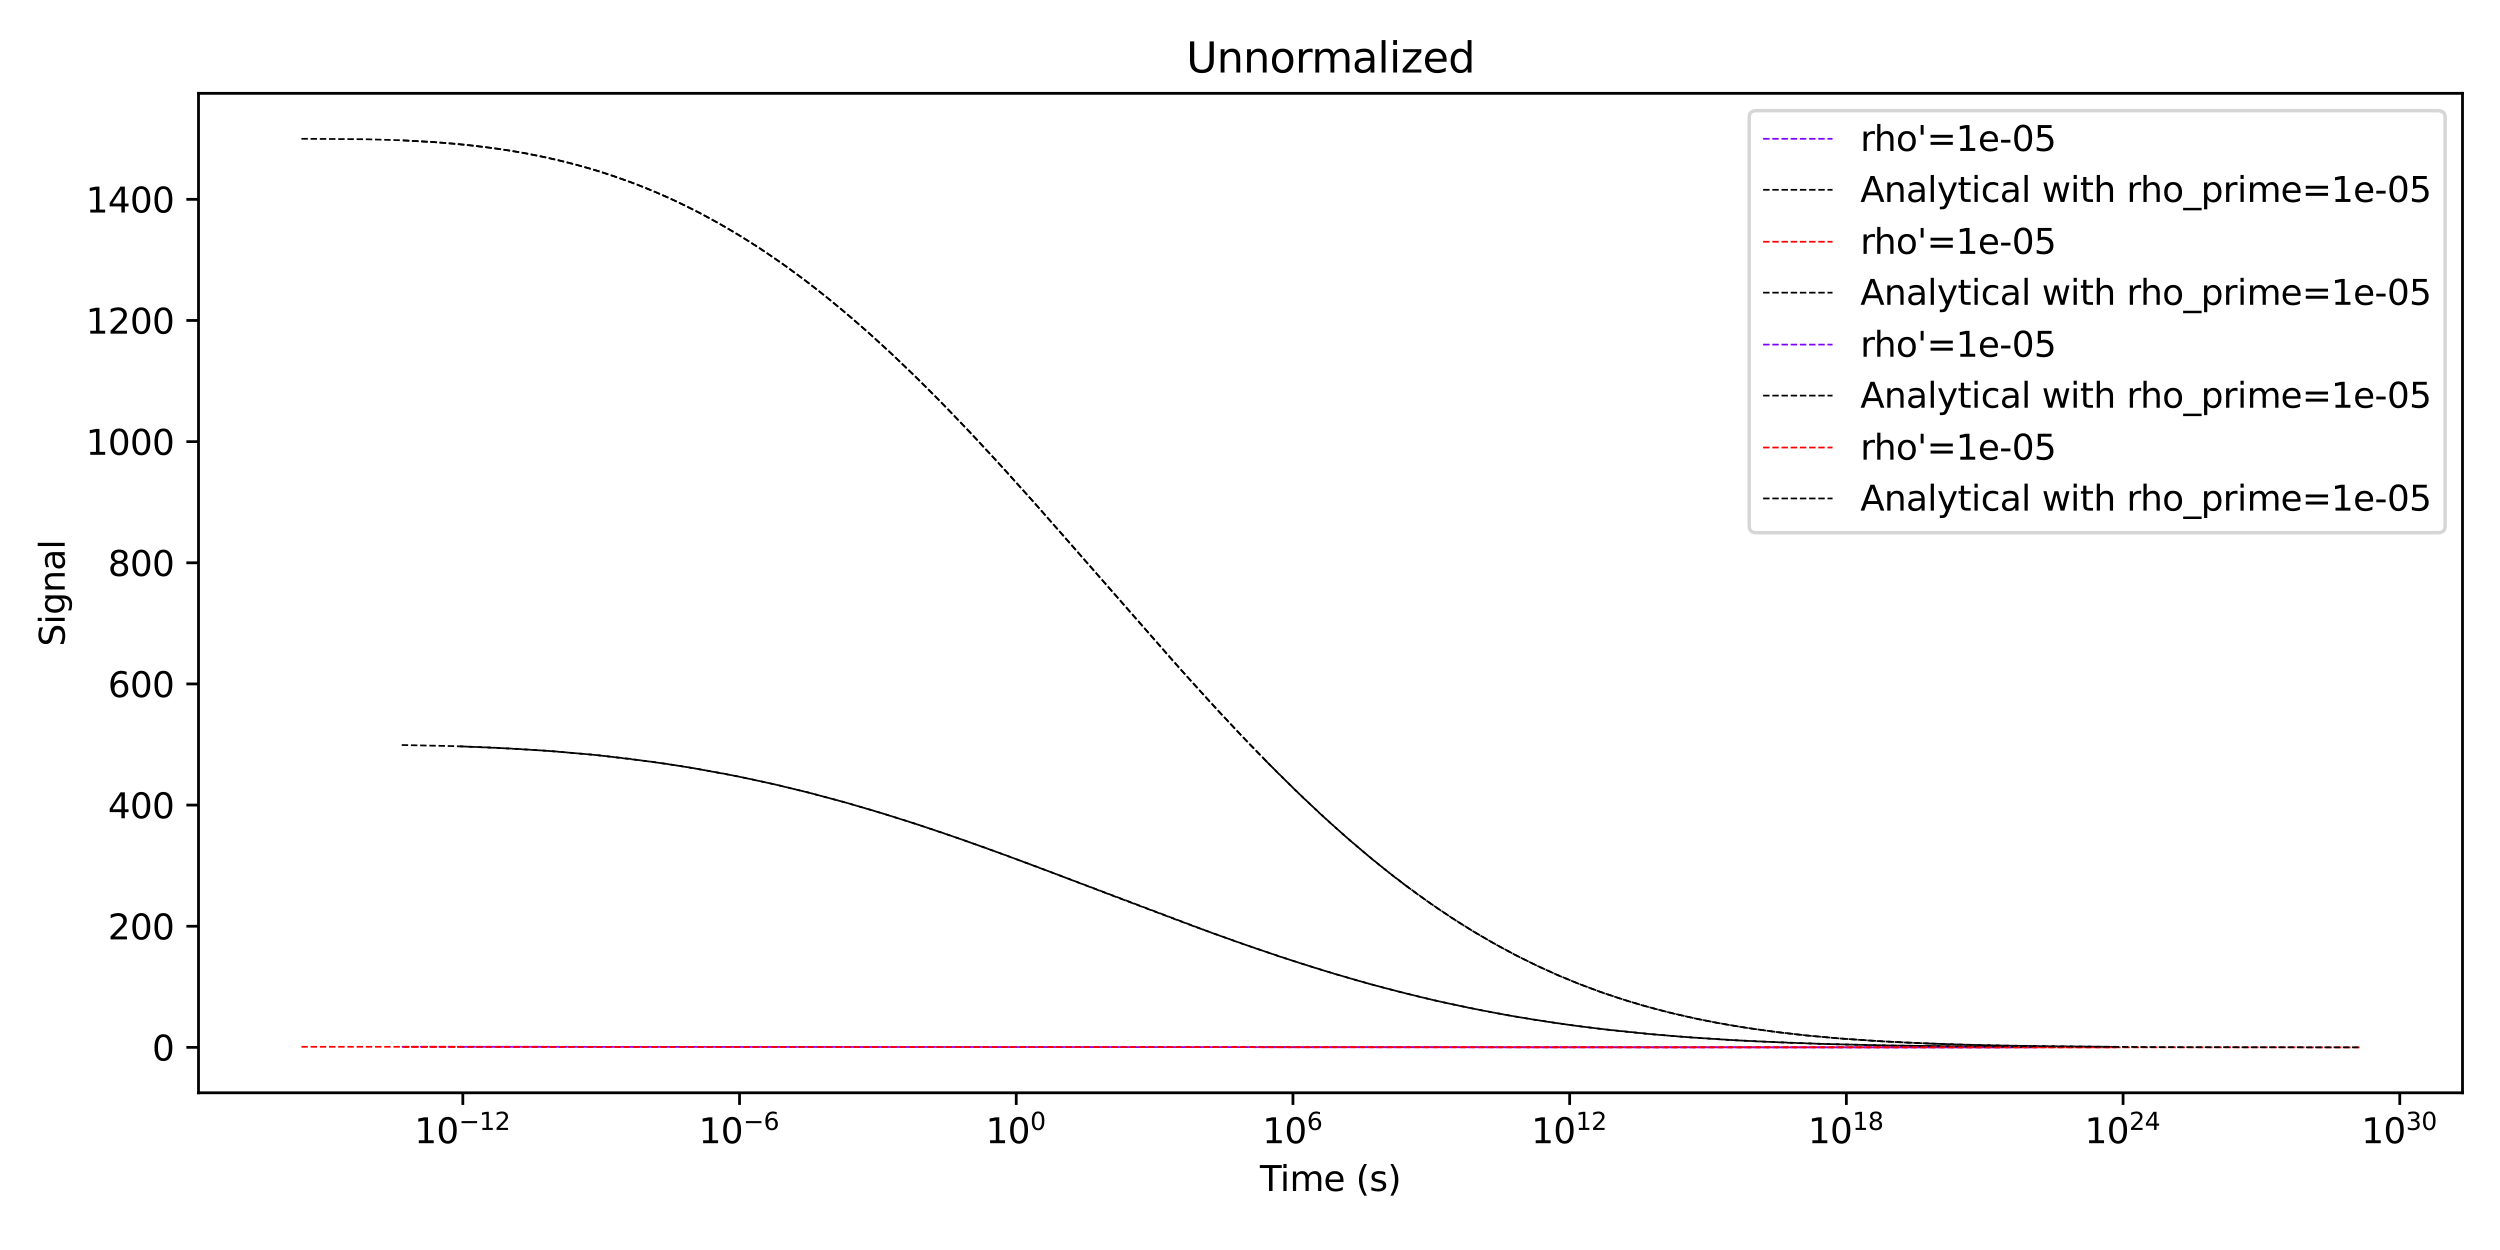 <?xml version="1.0" encoding="utf-8" standalone="no"?>
<!DOCTYPE svg PUBLIC "-//W3C//DTD SVG 1.1//EN"
  "http://www.w3.org/Graphics/SVG/1.1/DTD/svg11.dtd">
<svg xmlns:xlink="http://www.w3.org/1999/xlink" width="720pt" height="360pt" viewBox="0 0 720 360" xmlns="http://www.w3.org/2000/svg" version="1.1">
 <defs>
  <style type="text/css">*{stroke-linejoin: round; stroke-linecap: butt}</style>
 </defs>
 <g id="figure_1">
  <g id="patch_1">
   <path d="M 0 360 
L 720 360 
L 720 0 
L 0 0 
z
" style="fill: #ffffff"/>
  </g>
  <g id="axes_1">
   <g id="patch_2">
    <path d="M 57.17 314.728 
L 709.2 314.728 
L 709.2 26.88 
L 57.17 26.88 
z
" style="fill: #ffffff"/>
   </g>
   <g id="matplotlib.axis_1">
    <g id="xtick_1">
     <g id="line2d_1">
      <defs>
       <path id="mdc1d1f7189" d="M 0 0 
L 0 3.5 
" style="stroke: #000000; stroke-width: 0.8"/>
      </defs>
      <g>
       <use xlink:href="#mdc1d1f7189" x="133.292" y="314.728" style="stroke: #000000; stroke-width: 0.8"/>
      </g>
     </g>
     <g id="text_1">
      <!-- $\mathdefault{10^{-12}}$ -->
      <g transform="translate(119.342 329.326) scale(0.1 -0.1)">
       <defs>
        <path id="DejaVuSans-31" d="M 794 531 
L 1825 531 
L 1825 4091 
L 703 3866 
L 703 4441 
L 1819 4666 
L 2450 4666 
L 2450 531 
L 3481 531 
L 3481 0 
L 794 0 
L 794 531 
z
" transform="scale(0.016)"/>
        <path id="DejaVuSans-30" d="M 2034 4250 
Q 1547 4250 1301 3770 
Q 1056 3291 1056 2328 
Q 1056 1369 1301 889 
Q 1547 409 2034 409 
Q 2525 409 2770 889 
Q 3016 1369 3016 2328 
Q 3016 3291 2770 3770 
Q 2525 4250 2034 4250 
z
M 2034 4750 
Q 2819 4750 3233 4129 
Q 3647 3509 3647 2328 
Q 3647 1150 3233 529 
Q 2819 -91 2034 -91 
Q 1250 -91 836 529 
Q 422 1150 422 2328 
Q 422 3509 836 4129 
Q 1250 4750 2034 4750 
z
" transform="scale(0.016)"/>
        <path id="DejaVuSans-2212" d="M 678 2272 
L 4684 2272 
L 4684 1741 
L 678 1741 
L 678 2272 
z
" transform="scale(0.016)"/>
        <path id="DejaVuSans-32" d="M 1228 531 
L 3431 531 
L 3431 0 
L 469 0 
L 469 531 
Q 828 903 1448 1529 
Q 2069 2156 2228 2338 
Q 2531 2678 2651 2914 
Q 2772 3150 2772 3378 
Q 2772 3750 2511 3984 
Q 2250 4219 1831 4219 
Q 1534 4219 1204 4116 
Q 875 4013 500 3803 
L 500 4441 
Q 881 4594 1212 4672 
Q 1544 4750 1819 4750 
Q 2544 4750 2975 4387 
Q 3406 4025 3406 3419 
Q 3406 3131 3298 2873 
Q 3191 2616 2906 2266 
Q 2828 2175 2409 1742 
Q 1991 1309 1228 531 
z
" transform="scale(0.016)"/>
       </defs>
       <use xlink:href="#DejaVuSans-31" transform="translate(0 0.766)"/>
       <use xlink:href="#DejaVuSans-30" transform="translate(63.623 0.766)"/>
       <use xlink:href="#DejaVuSans-2212" transform="translate(128.203 39.047) scale(0.7)"/>
       <use xlink:href="#DejaVuSans-31" transform="translate(186.855 39.047) scale(0.7)"/>
       <use xlink:href="#DejaVuSans-32" transform="translate(231.392 39.047) scale(0.7)"/>
      </g>
     </g>
    </g>
    <g id="xtick_2">
     <g id="line2d_2">
      <g>
       <use xlink:href="#mdc1d1f7189" x="212.984" y="314.728" style="stroke: #000000; stroke-width: 0.8"/>
      </g>
     </g>
     <g id="text_2">
      <!-- $\mathdefault{10^{-6}}$ -->
      <g transform="translate(201.234 329.326) scale(0.1 -0.1)">
       <defs>
        <path id="DejaVuSans-36" d="M 2113 2584 
Q 1688 2584 1439 2293 
Q 1191 2003 1191 1497 
Q 1191 994 1439 701 
Q 1688 409 2113 409 
Q 2538 409 2786 701 
Q 3034 994 3034 1497 
Q 3034 2003 2786 2293 
Q 2538 2584 2113 2584 
z
M 3366 4563 
L 3366 3988 
Q 3128 4100 2886 4159 
Q 2644 4219 2406 4219 
Q 1781 4219 1451 3797 
Q 1122 3375 1075 2522 
Q 1259 2794 1537 2939 
Q 1816 3084 2150 3084 
Q 2853 3084 3261 2657 
Q 3669 2231 3669 1497 
Q 3669 778 3244 343 
Q 2819 -91 2113 -91 
Q 1303 -91 875 529 
Q 447 1150 447 2328 
Q 447 3434 972 4092 
Q 1497 4750 2381 4750 
Q 2619 4750 2861 4703 
Q 3103 4656 3366 4563 
z
" transform="scale(0.016)"/>
       </defs>
       <use xlink:href="#DejaVuSans-31" transform="translate(0 0.766)"/>
       <use xlink:href="#DejaVuSans-30" transform="translate(63.623 0.766)"/>
       <use xlink:href="#DejaVuSans-2212" transform="translate(128.203 39.047) scale(0.7)"/>
       <use xlink:href="#DejaVuSans-36" transform="translate(186.855 39.047) scale(0.7)"/>
      </g>
     </g>
    </g>
    <g id="xtick_3">
     <g id="line2d_3">
      <g>
       <use xlink:href="#mdc1d1f7189" x="292.676" y="314.728" style="stroke: #000000; stroke-width: 0.8"/>
      </g>
     </g>
     <g id="text_3">
      <!-- $\mathdefault{10^{0}}$ -->
      <g transform="translate(283.876 329.326) scale(0.1 -0.1)">
       <use xlink:href="#DejaVuSans-31" transform="translate(0 0.766)"/>
       <use xlink:href="#DejaVuSans-30" transform="translate(63.623 0.766)"/>
       <use xlink:href="#DejaVuSans-30" transform="translate(128.203 39.047) scale(0.7)"/>
      </g>
     </g>
    </g>
    <g id="xtick_4">
     <g id="line2d_4">
      <g>
       <use xlink:href="#mdc1d1f7189" x="372.368" y="314.728" style="stroke: #000000; stroke-width: 0.8"/>
      </g>
     </g>
     <g id="text_4">
      <!-- $\mathdefault{10^{6}}$ -->
      <g transform="translate(363.568 329.326) scale(0.1 -0.1)">
       <use xlink:href="#DejaVuSans-31" transform="translate(0 0.766)"/>
       <use xlink:href="#DejaVuSans-30" transform="translate(63.623 0.766)"/>
       <use xlink:href="#DejaVuSans-36" transform="translate(128.203 39.047) scale(0.7)"/>
      </g>
     </g>
    </g>
    <g id="xtick_5">
     <g id="line2d_5">
      <g>
       <use xlink:href="#mdc1d1f7189" x="452.06" y="314.728" style="stroke: #000000; stroke-width: 0.8"/>
      </g>
     </g>
     <g id="text_5">
      <!-- $\mathdefault{10^{12}}$ -->
      <g transform="translate(441.01 329.326) scale(0.1 -0.1)">
       <use xlink:href="#DejaVuSans-31" transform="translate(0 0.766)"/>
       <use xlink:href="#DejaVuSans-30" transform="translate(63.623 0.766)"/>
       <use xlink:href="#DejaVuSans-31" transform="translate(128.203 39.047) scale(0.7)"/>
       <use xlink:href="#DejaVuSans-32" transform="translate(172.739 39.047) scale(0.7)"/>
      </g>
     </g>
    </g>
    <g id="xtick_6">
     <g id="line2d_6">
      <g>
       <use xlink:href="#mdc1d1f7189" x="531.751" y="314.728" style="stroke: #000000; stroke-width: 0.8"/>
      </g>
     </g>
     <g id="text_6">
      <!-- $\mathdefault{10^{18}}$ -->
      <g transform="translate(520.701 329.326) scale(0.1 -0.1)">
       <defs>
        <path id="DejaVuSans-38" d="M 2034 2216 
Q 1584 2216 1326 1975 
Q 1069 1734 1069 1313 
Q 1069 891 1326 650 
Q 1584 409 2034 409 
Q 2484 409 2743 651 
Q 3003 894 3003 1313 
Q 3003 1734 2745 1975 
Q 2488 2216 2034 2216 
z
M 1403 2484 
Q 997 2584 770 2862 
Q 544 3141 544 3541 
Q 544 4100 942 4425 
Q 1341 4750 2034 4750 
Q 2731 4750 3128 4425 
Q 3525 4100 3525 3541 
Q 3525 3141 3298 2862 
Q 3072 2584 2669 2484 
Q 3125 2378 3379 2068 
Q 3634 1759 3634 1313 
Q 3634 634 3220 271 
Q 2806 -91 2034 -91 
Q 1263 -91 848 271 
Q 434 634 434 1313 
Q 434 1759 690 2068 
Q 947 2378 1403 2484 
z
M 1172 3481 
Q 1172 3119 1398 2916 
Q 1625 2713 2034 2713 
Q 2441 2713 2670 2916 
Q 2900 3119 2900 3481 
Q 2900 3844 2670 4047 
Q 2441 4250 2034 4250 
Q 1625 4250 1398 4047 
Q 1172 3844 1172 3481 
z
" transform="scale(0.016)"/>
       </defs>
       <use xlink:href="#DejaVuSans-31" transform="translate(0 0.766)"/>
       <use xlink:href="#DejaVuSans-30" transform="translate(63.623 0.766)"/>
       <use xlink:href="#DejaVuSans-31" transform="translate(128.203 39.047) scale(0.7)"/>
       <use xlink:href="#DejaVuSans-38" transform="translate(172.739 39.047) scale(0.7)"/>
      </g>
     </g>
    </g>
    <g id="xtick_7">
     <g id="line2d_7">
      <g>
       <use xlink:href="#mdc1d1f7189" x="611.443" y="314.728" style="stroke: #000000; stroke-width: 0.8"/>
      </g>
     </g>
     <g id="text_7">
      <!-- $\mathdefault{10^{24}}$ -->
      <g transform="translate(600.393 329.326) scale(0.1 -0.1)">
       <defs>
        <path id="DejaVuSans-34" d="M 2419 4116 
L 825 1625 
L 2419 1625 
L 2419 4116 
z
M 2253 4666 
L 3047 4666 
L 3047 1625 
L 3713 1625 
L 3713 1100 
L 3047 1100 
L 3047 0 
L 2419 0 
L 2419 1100 
L 313 1100 
L 313 1709 
L 2253 4666 
z
" transform="scale(0.016)"/>
       </defs>
       <use xlink:href="#DejaVuSans-31" transform="translate(0 0.766)"/>
       <use xlink:href="#DejaVuSans-30" transform="translate(63.623 0.766)"/>
       <use xlink:href="#DejaVuSans-32" transform="translate(128.203 39.047) scale(0.7)"/>
       <use xlink:href="#DejaVuSans-34" transform="translate(172.739 39.047) scale(0.7)"/>
      </g>
     </g>
    </g>
    <g id="xtick_8">
     <g id="line2d_8">
      <g>
       <use xlink:href="#mdc1d1f7189" x="691.135" y="314.728" style="stroke: #000000; stroke-width: 0.8"/>
      </g>
     </g>
     <g id="text_8">
      <!-- $\mathdefault{10^{30}}$ -->
      <g transform="translate(680.085 329.326) scale(0.1 -0.1)">
       <defs>
        <path id="DejaVuSans-33" d="M 2597 2516 
Q 3050 2419 3304 2112 
Q 3559 1806 3559 1356 
Q 3559 666 3084 287 
Q 2609 -91 1734 -91 
Q 1441 -91 1130 -33 
Q 819 25 488 141 
L 488 750 
Q 750 597 1062 519 
Q 1375 441 1716 441 
Q 2309 441 2620 675 
Q 2931 909 2931 1356 
Q 2931 1769 2642 2001 
Q 2353 2234 1838 2234 
L 1294 2234 
L 1294 2753 
L 1863 2753 
Q 2328 2753 2575 2939 
Q 2822 3125 2822 3475 
Q 2822 3834 2567 4026 
Q 2313 4219 1838 4219 
Q 1578 4219 1281 4162 
Q 984 4106 628 3988 
L 628 4550 
Q 988 4650 1302 4700 
Q 1616 4750 1894 4750 
Q 2613 4750 3031 4423 
Q 3450 4097 3450 3541 
Q 3450 3153 3228 2886 
Q 3006 2619 2597 2516 
z
" transform="scale(0.016)"/>
       </defs>
       <use xlink:href="#DejaVuSans-31" transform="translate(0 0.766)"/>
       <use xlink:href="#DejaVuSans-30" transform="translate(63.623 0.766)"/>
       <use xlink:href="#DejaVuSans-33" transform="translate(128.203 39.047) scale(0.7)"/>
       <use xlink:href="#DejaVuSans-30" transform="translate(172.739 39.047) scale(0.7)"/>
      </g>
     </g>
    </g>
    <g id="text_9">
     <!-- Time (s) -->
     <g transform="translate(362.856 343.005) scale(0.1 -0.1)">
      <defs>
       <path id="DejaVuSans-54" d="M -19 4666 
L 3928 4666 
L 3928 4134 
L 2272 4134 
L 2272 0 
L 1638 0 
L 1638 4134 
L -19 4134 
L -19 4666 
z
" transform="scale(0.016)"/>
       <path id="DejaVuSans-69" d="M 603 3500 
L 1178 3500 
L 1178 0 
L 603 0 
L 603 3500 
z
M 603 4863 
L 1178 4863 
L 1178 4134 
L 603 4134 
L 603 4863 
z
" transform="scale(0.016)"/>
       <path id="DejaVuSans-6d" d="M 3328 2828 
Q 3544 3216 3844 3400 
Q 4144 3584 4550 3584 
Q 5097 3584 5394 3201 
Q 5691 2819 5691 2113 
L 5691 0 
L 5113 0 
L 5113 2094 
Q 5113 2597 4934 2840 
Q 4756 3084 4391 3084 
Q 3944 3084 3684 2787 
Q 3425 2491 3425 1978 
L 3425 0 
L 2847 0 
L 2847 2094 
Q 2847 2600 2669 2842 
Q 2491 3084 2119 3084 
Q 1678 3084 1418 2786 
Q 1159 2488 1159 1978 
L 1159 0 
L 581 0 
L 581 3500 
L 1159 3500 
L 1159 2956 
Q 1356 3278 1631 3431 
Q 1906 3584 2284 3584 
Q 2666 3584 2933 3390 
Q 3200 3197 3328 2828 
z
" transform="scale(0.016)"/>
       <path id="DejaVuSans-65" d="M 3597 1894 
L 3597 1613 
L 953 1613 
Q 991 1019 1311 708 
Q 1631 397 2203 397 
Q 2534 397 2845 478 
Q 3156 559 3463 722 
L 3463 178 
Q 3153 47 2828 -22 
Q 2503 -91 2169 -91 
Q 1331 -91 842 396 
Q 353 884 353 1716 
Q 353 2575 817 3079 
Q 1281 3584 2069 3584 
Q 2775 3584 3186 3129 
Q 3597 2675 3597 1894 
z
M 3022 2063 
Q 3016 2534 2758 2815 
Q 2500 3097 2075 3097 
Q 1594 3097 1305 2825 
Q 1016 2553 972 2059 
L 3022 2063 
z
" transform="scale(0.016)"/>
       <path id="DejaVuSans-20" transform="scale(0.016)"/>
       <path id="DejaVuSans-28" d="M 1984 4856 
Q 1566 4138 1362 3434 
Q 1159 2731 1159 2009 
Q 1159 1288 1364 580 
Q 1569 -128 1984 -844 
L 1484 -844 
Q 1016 -109 783 600 
Q 550 1309 550 2009 
Q 550 2706 781 3412 
Q 1013 4119 1484 4856 
L 1984 4856 
z
" transform="scale(0.016)"/>
       <path id="DejaVuSans-73" d="M 2834 3397 
L 2834 2853 
Q 2591 2978 2328 3040 
Q 2066 3103 1784 3103 
Q 1356 3103 1142 2972 
Q 928 2841 928 2578 
Q 928 2378 1081 2264 
Q 1234 2150 1697 2047 
L 1894 2003 
Q 2506 1872 2764 1633 
Q 3022 1394 3022 966 
Q 3022 478 2636 193 
Q 2250 -91 1575 -91 
Q 1294 -91 989 -36 
Q 684 19 347 128 
L 347 722 
Q 666 556 975 473 
Q 1284 391 1588 391 
Q 1994 391 2212 530 
Q 2431 669 2431 922 
Q 2431 1156 2273 1281 
Q 2116 1406 1581 1522 
L 1381 1569 
Q 847 1681 609 1914 
Q 372 2147 372 2553 
Q 372 3047 722 3315 
Q 1072 3584 1716 3584 
Q 2034 3584 2315 3537 
Q 2597 3491 2834 3397 
z
" transform="scale(0.016)"/>
       <path id="DejaVuSans-29" d="M 513 4856 
L 1013 4856 
Q 1481 4119 1714 3412 
Q 1947 2706 1947 2009 
Q 1947 1309 1714 600 
Q 1481 -109 1013 -844 
L 513 -844 
Q 928 -128 1133 580 
Q 1338 1288 1338 2009 
Q 1338 2731 1133 3434 
Q 928 4138 513 4856 
z
" transform="scale(0.016)"/>
      </defs>
      <use xlink:href="#DejaVuSans-54"/>
      <use xlink:href="#DejaVuSans-69" transform="translate(57.959 0)"/>
      <use xlink:href="#DejaVuSans-6d" transform="translate(85.742 0)"/>
      <use xlink:href="#DejaVuSans-65" transform="translate(183.154 0)"/>
      <use xlink:href="#DejaVuSans-20" transform="translate(244.678 0)"/>
      <use xlink:href="#DejaVuSans-28" transform="translate(276.465 0)"/>
      <use xlink:href="#DejaVuSans-73" transform="translate(315.479 0)"/>
      <use xlink:href="#DejaVuSans-29" transform="translate(367.578 0)"/>
     </g>
    </g>
   </g>
   <g id="matplotlib.axis_2">
    <g id="ytick_1">
     <g id="line2d_9">
      <defs>
       <path id="m09c8e382f4" d="M 0 0 
L -3.5 0 
" style="stroke: #000000; stroke-width: 0.8"/>
      </defs>
      <g>
       <use xlink:href="#m09c8e382f4" x="57.17" y="301.644" style="stroke: #000000; stroke-width: 0.8"/>
      </g>
     </g>
     <g id="text_10">
      <!-- 0 -->
      <g transform="translate(43.807 305.443) scale(0.1 -0.1)">
       <use xlink:href="#DejaVuSans-30"/>
      </g>
     </g>
    </g>
    <g id="ytick_2">
     <g id="line2d_10">
      <g>
       <use xlink:href="#m09c8e382f4" x="57.17" y="266.753" style="stroke: #000000; stroke-width: 0.8"/>
      </g>
     </g>
     <g id="text_11">
      <!-- 200 -->
      <g transform="translate(31.082 270.553) scale(0.1 -0.1)">
       <use xlink:href="#DejaVuSans-32"/>
       <use xlink:href="#DejaVuSans-30" transform="translate(63.623 0)"/>
       <use xlink:href="#DejaVuSans-30" transform="translate(127.246 0)"/>
      </g>
     </g>
    </g>
    <g id="ytick_3">
     <g id="line2d_11">
      <g>
       <use xlink:href="#m09c8e382f4" x="57.17" y="231.863" style="stroke: #000000; stroke-width: 0.8"/>
      </g>
     </g>
     <g id="text_12">
      <!-- 400 -->
      <g transform="translate(31.082 235.662) scale(0.1 -0.1)">
       <use xlink:href="#DejaVuSans-34"/>
       <use xlink:href="#DejaVuSans-30" transform="translate(63.623 0)"/>
       <use xlink:href="#DejaVuSans-30" transform="translate(127.246 0)"/>
      </g>
     </g>
    </g>
    <g id="ytick_4">
     <g id="line2d_12">
      <g>
       <use xlink:href="#m09c8e382f4" x="57.17" y="196.972" style="stroke: #000000; stroke-width: 0.8"/>
      </g>
     </g>
     <g id="text_13">
      <!-- 600 -->
      <g transform="translate(31.082 200.771) scale(0.1 -0.1)">
       <use xlink:href="#DejaVuSans-36"/>
       <use xlink:href="#DejaVuSans-30" transform="translate(63.623 0)"/>
       <use xlink:href="#DejaVuSans-30" transform="translate(127.246 0)"/>
      </g>
     </g>
    </g>
    <g id="ytick_5">
     <g id="line2d_13">
      <g>
       <use xlink:href="#m09c8e382f4" x="57.17" y="162.081" style="stroke: #000000; stroke-width: 0.8"/>
      </g>
     </g>
     <g id="text_14">
      <!-- 800 -->
      <g transform="translate(31.082 165.88) scale(0.1 -0.1)">
       <use xlink:href="#DejaVuSans-38"/>
       <use xlink:href="#DejaVuSans-30" transform="translate(63.623 0)"/>
       <use xlink:href="#DejaVuSans-30" transform="translate(127.246 0)"/>
      </g>
     </g>
    </g>
    <g id="ytick_6">
     <g id="line2d_14">
      <g>
       <use xlink:href="#m09c8e382f4" x="57.17" y="127.19" style="stroke: #000000; stroke-width: 0.8"/>
      </g>
     </g>
     <g id="text_15">
      <!-- 1000 -->
      <g transform="translate(24.72 130.99) scale(0.1 -0.1)">
       <use xlink:href="#DejaVuSans-31"/>
       <use xlink:href="#DejaVuSans-30" transform="translate(63.623 0)"/>
       <use xlink:href="#DejaVuSans-30" transform="translate(127.246 0)"/>
       <use xlink:href="#DejaVuSans-30" transform="translate(190.869 0)"/>
      </g>
     </g>
    </g>
    <g id="ytick_7">
     <g id="line2d_15">
      <g>
       <use xlink:href="#m09c8e382f4" x="57.17" y="92.3" style="stroke: #000000; stroke-width: 0.8"/>
      </g>
     </g>
     <g id="text_16">
      <!-- 1200 -->
      <g transform="translate(24.72 96.099) scale(0.1 -0.1)">
       <use xlink:href="#DejaVuSans-31"/>
       <use xlink:href="#DejaVuSans-32" transform="translate(63.623 0)"/>
       <use xlink:href="#DejaVuSans-30" transform="translate(127.246 0)"/>
       <use xlink:href="#DejaVuSans-30" transform="translate(190.869 0)"/>
      </g>
     </g>
    </g>
    <g id="ytick_8">
     <g id="line2d_16">
      <g>
       <use xlink:href="#m09c8e382f4" x="57.17" y="57.409" style="stroke: #000000; stroke-width: 0.8"/>
      </g>
     </g>
     <g id="text_17">
      <!-- 1400 -->
      <g transform="translate(24.72 61.208) scale(0.1 -0.1)">
       <use xlink:href="#DejaVuSans-31"/>
       <use xlink:href="#DejaVuSans-34" transform="translate(63.623 0)"/>
       <use xlink:href="#DejaVuSans-30" transform="translate(127.246 0)"/>
       <use xlink:href="#DejaVuSans-30" transform="translate(190.869 0)"/>
      </g>
     </g>
    </g>
    <g id="text_18">
     <!-- Signal -->
     <g transform="translate(18.64 186.163) rotate(-90) scale(0.1 -0.1)">
      <defs>
       <path id="DejaVuSans-53" d="M 3425 4513 
L 3425 3897 
Q 3066 4069 2747 4153 
Q 2428 4238 2131 4238 
Q 1616 4238 1336 4038 
Q 1056 3838 1056 3469 
Q 1056 3159 1242 3001 
Q 1428 2844 1947 2747 
L 2328 2669 
Q 3034 2534 3370 2195 
Q 3706 1856 3706 1288 
Q 3706 609 3251 259 
Q 2797 -91 1919 -91 
Q 1588 -91 1214 -16 
Q 841 59 441 206 
L 441 856 
Q 825 641 1194 531 
Q 1563 422 1919 422 
Q 2459 422 2753 634 
Q 3047 847 3047 1241 
Q 3047 1584 2836 1778 
Q 2625 1972 2144 2069 
L 1759 2144 
Q 1053 2284 737 2584 
Q 422 2884 422 3419 
Q 422 4038 858 4394 
Q 1294 4750 2059 4750 
Q 2388 4750 2728 4690 
Q 3069 4631 3425 4513 
z
" transform="scale(0.016)"/>
       <path id="DejaVuSans-67" d="M 2906 1791 
Q 2906 2416 2648 2759 
Q 2391 3103 1925 3103 
Q 1463 3103 1205 2759 
Q 947 2416 947 1791 
Q 947 1169 1205 825 
Q 1463 481 1925 481 
Q 2391 481 2648 825 
Q 2906 1169 2906 1791 
z
M 3481 434 
Q 3481 -459 3084 -895 
Q 2688 -1331 1869 -1331 
Q 1566 -1331 1297 -1286 
Q 1028 -1241 775 -1147 
L 775 -588 
Q 1028 -725 1275 -790 
Q 1522 -856 1778 -856 
Q 2344 -856 2625 -561 
Q 2906 -266 2906 331 
L 2906 616 
Q 2728 306 2450 153 
Q 2172 0 1784 0 
Q 1141 0 747 490 
Q 353 981 353 1791 
Q 353 2603 747 3093 
Q 1141 3584 1784 3584 
Q 2172 3584 2450 3431 
Q 2728 3278 2906 2969 
L 2906 3500 
L 3481 3500 
L 3481 434 
z
" transform="scale(0.016)"/>
       <path id="DejaVuSans-6e" d="M 3513 2113 
L 3513 0 
L 2938 0 
L 2938 2094 
Q 2938 2591 2744 2837 
Q 2550 3084 2163 3084 
Q 1697 3084 1428 2787 
Q 1159 2491 1159 1978 
L 1159 0 
L 581 0 
L 581 3500 
L 1159 3500 
L 1159 2956 
Q 1366 3272 1645 3428 
Q 1925 3584 2291 3584 
Q 2894 3584 3203 3211 
Q 3513 2838 3513 2113 
z
" transform="scale(0.016)"/>
       <path id="DejaVuSans-61" d="M 2194 1759 
Q 1497 1759 1228 1600 
Q 959 1441 959 1056 
Q 959 750 1161 570 
Q 1363 391 1709 391 
Q 2188 391 2477 730 
Q 2766 1069 2766 1631 
L 2766 1759 
L 2194 1759 
z
M 3341 1997 
L 3341 0 
L 2766 0 
L 2766 531 
Q 2569 213 2275 61 
Q 1981 -91 1556 -91 
Q 1019 -91 701 211 
Q 384 513 384 1019 
Q 384 1609 779 1909 
Q 1175 2209 1959 2209 
L 2766 2209 
L 2766 2266 
Q 2766 2663 2505 2880 
Q 2244 3097 1772 3097 
Q 1472 3097 1187 3025 
Q 903 2953 641 2809 
L 641 3341 
Q 956 3463 1253 3523 
Q 1550 3584 1831 3584 
Q 2591 3584 2966 3190 
Q 3341 2797 3341 1997 
z
" transform="scale(0.016)"/>
       <path id="DejaVuSans-6c" d="M 603 4863 
L 1178 4863 
L 1178 0 
L 603 0 
L 603 4863 
z
" transform="scale(0.016)"/>
      </defs>
      <use xlink:href="#DejaVuSans-53"/>
      <use xlink:href="#DejaVuSans-69" transform="translate(63.477 0)"/>
      <use xlink:href="#DejaVuSans-67" transform="translate(91.26 0)"/>
      <use xlink:href="#DejaVuSans-6e" transform="translate(154.736 0)"/>
      <use xlink:href="#DejaVuSans-61" transform="translate(218.115 0)"/>
      <use xlink:href="#DejaVuSans-6c" transform="translate(279.395 0)"/>
     </g>
    </g>
   </g>
   <g id="line2d_17">
    <path d="M 115.701 301.47 
L 381.579 301.589 
L 525.42 301.642 
L 576.574 301.644 
L 576.574 301.644 
" clip-path="url(#p974e19145b)" style="fill: none; stroke-dasharray: 1.85,0.8; stroke-dashoffset: 0; stroke: #8000ff; stroke-width: 0.5"/>
   </g>
   <g id="line2d_18">
    <path d="M 115.701 214.566 
L 129.994 214.866 
L 141.677 215.298 
L 157.162 216.199 
L 170.587 217.346 
L 173.465 217.641 
L 188.245 219.456 
L 198.141 220.967 
L 208.687 222.851 
L 216.628 224.461 
L 224.173 226.143 
L 233.444 228.412 
L 244.074 231.281 
L 254.858 234.466 
L 264.74 237.608 
L 276.863 241.719 
L 289.507 246.252 
L 305.887 252.382 
L 349.116 268.709 
L 361.812 273.199 
L 373.493 277.093 
L 384.316 280.459 
L 394.313 283.335 
L 403.508 285.772 
L 413.363 288.151 
L 422.886 290.221 
L 433.214 292.211 
L 441.785 293.667 
L 452.167 295.205 
L 461.413 296.378 
L 476.454 297.929 
L 484.966 298.632 
L 500.034 299.612 
L 515.307 300.321 
L 525.42 300.665 
L 544.563 301.112 
L 573.172 301.45 
L 576.574 301.474 
L 576.574 301.474 
" clip-path="url(#p974e19145b)" style="fill: none; stroke-dasharray: 1.85,0.8; stroke-dashoffset: 0; stroke: #000000; stroke-width: 0.5"/>
   </g>
   <g id="line2d_19">
    <path d="M 116.093 301.47 
L 370.273 301.587 
L 364.594 301.588 
L 426.915 301.62 
L 609.385 301.644 
L 609.385 301.644 
" clip-path="url(#p974e19145b)" style="fill: none; stroke-dasharray: 1.85,0.8; stroke-dashoffset: 0; stroke: #ff0000; stroke-width: 0.5"/>
   </g>
   <g id="line2d_20">
    <path d="M 116.093 40.426 
L 126.315 41.015 
L 134.727 41.767 
L 143.096 42.802 
L 149.872 43.881 
L 156.616 45.192 
L 163.6 46.822 
L 170.011 48.58 
L 173.785 49.738 
L 180.832 52.158 
L 186.142 54.211 
L 192.26 56.83 
L 197.771 59.429 
L 203.046 62.134 
L 209.195 65.559 
L 215.189 69.182 
L 220.839 72.856 
L 226.515 76.798 
L 232.608 81.308 
L 238.514 85.948 
L 245.057 91.391 
L 251.126 96.712 
L 257.925 102.969 
L 265.102 109.893 
L 272.575 117.418 
L 280.853 126.087 
L 289.726 135.708 
L 300.259 147.468 
L 315.557 164.933 
L 337.665 190.163 
L 348.545 202.217 
L 357.368 211.678 
L 365.912 220.496 
L 364.594 219.159 
L 373.145 227.655 
L 380.179 234.317 
L 387.175 240.626 
L 393.554 246.087 
L 399.303 250.761 
L 405.913 255.836 
L 403.924 254.343 
L 411.972 260.203 
L 418.085 264.329 
L 424.4 268.298 
L 430.257 271.714 
L 436.531 275.097 
L 442.502 278.055 
L 448.408 280.739 
L 454.499 283.265 
L 460.442 285.502 
L 466.974 287.714 
L 473.313 289.63 
L 479.853 291.384 
L 487.218 293.108 
L 494.163 294.513 
L 501.703 295.819 
L 510.608 297.1 
L 520.191 298.207 
L 528.835 299 
L 539.425 299.755 
L 549.662 300.299 
L 564.028 300.83 
L 578.559 301.17 
L 609.385 301.509 
L 609.385 301.509 
" clip-path="url(#p974e19145b)" style="fill: none; stroke-dasharray: 1.85,0.8; stroke-dashoffset: 0; stroke: #000000; stroke-width: 0.5"/>
   </g>
   <g id="line2d_21">
    <path d="M 132.47 301.47 
L 369.796 301.588 
L 586.983 301.644 
L 586.983 301.644 
" clip-path="url(#p974e19145b)" style="fill: none; stroke-dasharray: 1.85,0.8; stroke-dashoffset: 0; stroke: #8000ff; stroke-width: 0.5"/>
   </g>
   <g id="line2d_22">
    <path d="M 132.47 214.942 
L 148.453 215.641 
L 160.05 216.415 
L 171.32 217.42 
L 181.478 218.562 
L 192.612 220.093 
L 200.031 221.283 
L 212.524 223.608 
L 222.604 225.781 
L 232.363 228.136 
L 242.41 230.813 
L 251.418 233.421 
L 262.152 236.766 
L 271.98 240.032 
L 283.847 244.196 
L 298.881 249.734 
L 322.108 258.582 
L 344.038 266.852 
L 356.722 271.428 
L 368.586 275.488 
L 379.878 279.109 
L 390.197 282.179 
L 397.935 284.32 
L 408.977 287.122 
L 415.927 288.731 
L 426.792 291.004 
L 436.303 292.756 
L 446.821 294.443 
L 454.796 295.557 
L 464.707 296.754 
L 474.698 297.769 
L 487.566 298.824 
L 496.942 299.436 
L 505.903 299.915 
L 525.233 300.66 
L 541.971 301.064 
L 562.398 301.357 
L 586.983 301.53 
L 586.983 301.53 
" clip-path="url(#p974e19145b)" style="fill: none; stroke-dasharray: 1.85,0.8; stroke-dashoffset: 0; stroke: #000000; stroke-width: 0.5"/>
   </g>
   <g id="line2d_23">
    <path d="M 86.808 301.47 
L 365.513 301.586 
L 679.562 301.644 
L 679.562 301.644 
" clip-path="url(#p974e19145b)" style="fill: none; stroke-dasharray: 1.85,0.8; stroke-dashoffset: 0; stroke: #ff0000; stroke-width: 0.5"/>
   </g>
   <g id="line2d_24">
    <path d="M 86.808 39.964 
L 105.634 40.107 
L 115.109 40.385 
L 124.442 40.883 
L 131.079 41.408 
L 139.673 42.341 
L 146.578 43.328 
L 152.212 44.308 
L 160.279 46.011 
L 166.185 47.5 
L 171.731 49.096 
L 177.117 50.839 
L 183.489 53.16 
L 189.255 55.509 
L 194.49 57.854 
L 200.787 60.949 
L 206.53 64.039 
L 212.841 67.729 
L 218.916 71.577 
L 224.615 75.451 
L 230.673 79.845 
L 236.596 84.413 
L 242.819 89.495 
L 249.374 95.15 
L 255.859 101.036 
L 262.904 107.739 
L 270.26 115.054 
L 278.079 123.146 
L 286.763 132.462 
L 296.776 143.546 
L 309.769 158.294 
L 341.373 194.312 
L 351.309 205.215 
L 359.959 214.39 
L 368.001 222.594 
L 375.409 229.833 
L 382.418 236.371 
L 388.8 242.044 
L 395.47 247.671 
L 401.563 252.532 
L 407.711 257.16 
L 413.986 261.593 
L 419.952 265.533 
L 424.09 268.11 
L 431.312 272.303 
L 437.18 275.43 
L 442.852 278.22 
L 449.099 281.038 
L 455.13 283.512 
L 461.912 286.021 
L 468.694 288.256 
L 475.312 290.189 
L 482.117 291.941 
L 489.458 293.584 
L 496.446 294.931 
L 503.817 296.147 
L 512.342 297.32 
L 520.229 298.211 
L 530.043 299.098 
L 542.965 299.961 
L 557.49 300.617 
L 555.431 300.541 
L 571.209 301.018 
L 590.626 301.349 
L 618.727 301.554 
L 628.055 301.585 
L 679.562 301.64 
L 679.562 301.64 
" clip-path="url(#p974e19145b)" style="fill: none; stroke-dasharray: 1.85,0.8; stroke-dashoffset: 0; stroke: #000000; stroke-width: 0.5"/>
   </g>
   <g id="patch_3">
    <path d="M 57.17 314.728 
L 57.17 26.88 
" style="fill: none; stroke: #000000; stroke-width: 0.8; stroke-linejoin: miter; stroke-linecap: square"/>
   </g>
   <g id="patch_4">
    <path d="M 709.2 314.728 
L 709.2 26.88 
" style="fill: none; stroke: #000000; stroke-width: 0.8; stroke-linejoin: miter; stroke-linecap: square"/>
   </g>
   <g id="patch_5">
    <path d="M 57.17 314.728 
L 709.2 314.728 
" style="fill: none; stroke: #000000; stroke-width: 0.8; stroke-linejoin: miter; stroke-linecap: square"/>
   </g>
   <g id="patch_6">
    <path d="M 57.17 26.88 
L 709.2 26.88 
" style="fill: none; stroke: #000000; stroke-width: 0.8; stroke-linejoin: miter; stroke-linecap: square"/>
   </g>
   <g id="text_19">
    <!-- Unnormalized -->
    <g transform="translate(341.651 20.88) scale(0.12 -0.12)">
     <defs>
      <path id="DejaVuSans-55" d="M 556 4666 
L 1191 4666 
L 1191 1831 
Q 1191 1081 1462 751 
Q 1734 422 2344 422 
Q 2950 422 3222 751 
Q 3494 1081 3494 1831 
L 3494 4666 
L 4128 4666 
L 4128 1753 
Q 4128 841 3676 375 
Q 3225 -91 2344 -91 
Q 1459 -91 1007 375 
Q 556 841 556 1753 
L 556 4666 
z
" transform="scale(0.016)"/>
      <path id="DejaVuSans-6f" d="M 1959 3097 
Q 1497 3097 1228 2736 
Q 959 2375 959 1747 
Q 959 1119 1226 758 
Q 1494 397 1959 397 
Q 2419 397 2687 759 
Q 2956 1122 2956 1747 
Q 2956 2369 2687 2733 
Q 2419 3097 1959 3097 
z
M 1959 3584 
Q 2709 3584 3137 3096 
Q 3566 2609 3566 1747 
Q 3566 888 3137 398 
Q 2709 -91 1959 -91 
Q 1206 -91 779 398 
Q 353 888 353 1747 
Q 353 2609 779 3096 
Q 1206 3584 1959 3584 
z
" transform="scale(0.016)"/>
      <path id="DejaVuSans-72" d="M 2631 2963 
Q 2534 3019 2420 3045 
Q 2306 3072 2169 3072 
Q 1681 3072 1420 2755 
Q 1159 2438 1159 1844 
L 1159 0 
L 581 0 
L 581 3500 
L 1159 3500 
L 1159 2956 
Q 1341 3275 1631 3429 
Q 1922 3584 2338 3584 
Q 2397 3584 2469 3576 
Q 2541 3569 2628 3553 
L 2631 2963 
z
" transform="scale(0.016)"/>
      <path id="DejaVuSans-7a" d="M 353 3500 
L 3084 3500 
L 3084 2975 
L 922 459 
L 3084 459 
L 3084 0 
L 275 0 
L 275 525 
L 2438 3041 
L 353 3041 
L 353 3500 
z
" transform="scale(0.016)"/>
      <path id="DejaVuSans-64" d="M 2906 2969 
L 2906 4863 
L 3481 4863 
L 3481 0 
L 2906 0 
L 2906 525 
Q 2725 213 2448 61 
Q 2172 -91 1784 -91 
Q 1150 -91 751 415 
Q 353 922 353 1747 
Q 353 2572 751 3078 
Q 1150 3584 1784 3584 
Q 2172 3584 2448 3432 
Q 2725 3281 2906 2969 
z
M 947 1747 
Q 947 1113 1208 752 
Q 1469 391 1925 391 
Q 2381 391 2643 752 
Q 2906 1113 2906 1747 
Q 2906 2381 2643 2742 
Q 2381 3103 1925 3103 
Q 1469 3103 1208 2742 
Q 947 2381 947 1747 
z
" transform="scale(0.016)"/>
     </defs>
     <use xlink:href="#DejaVuSans-55"/>
     <use xlink:href="#DejaVuSans-6e" transform="translate(73.193 0)"/>
     <use xlink:href="#DejaVuSans-6e" transform="translate(136.572 0)"/>
     <use xlink:href="#DejaVuSans-6f" transform="translate(199.951 0)"/>
     <use xlink:href="#DejaVuSans-72" transform="translate(261.133 0)"/>
     <use xlink:href="#DejaVuSans-6d" transform="translate(300.496 0)"/>
     <use xlink:href="#DejaVuSans-61" transform="translate(397.908 0)"/>
     <use xlink:href="#DejaVuSans-6c" transform="translate(459.188 0)"/>
     <use xlink:href="#DejaVuSans-69" transform="translate(486.971 0)"/>
     <use xlink:href="#DejaVuSans-7a" transform="translate(514.754 0)"/>
     <use xlink:href="#DejaVuSans-65" transform="translate(567.244 0)"/>
     <use xlink:href="#DejaVuSans-64" transform="translate(628.768 0)"/>
    </g>
   </g>
   <g id="legend_1">
    <g id="patch_7">
     <path d="M 505.772 153.417 
L 702.2 153.417 
Q 704.2 153.417 704.2 151.417 
L 704.2 33.88 
Q 704.2 31.88 702.2 31.88 
L 505.772 31.88 
Q 503.772 31.88 503.772 33.88 
L 503.772 151.417 
Q 503.772 153.417 505.772 153.417 
z
" style="fill: #ffffff; opacity: 0.8; stroke: #cccccc; stroke-linejoin: miter"/>
    </g>
    <g id="line2d_25">
     <path d="M 507.772 39.978 
L 517.772 39.978 
L 527.772 39.978 
" style="fill: none; stroke-dasharray: 1.85,0.8; stroke-dashoffset: 0; stroke: #8000ff; stroke-width: 0.5"/>
    </g>
    <g id="text_20">
     <!-- rho'=1e-05 -->
     <g transform="translate(535.772 43.478) scale(0.1 -0.1)">
      <defs>
       <path id="DejaVuSans-68" d="M 3513 2113 
L 3513 0 
L 2938 0 
L 2938 2094 
Q 2938 2591 2744 2837 
Q 2550 3084 2163 3084 
Q 1697 3084 1428 2787 
Q 1159 2491 1159 1978 
L 1159 0 
L 581 0 
L 581 4863 
L 1159 4863 
L 1159 2956 
Q 1366 3272 1645 3428 
Q 1925 3584 2291 3584 
Q 2894 3584 3203 3211 
Q 3513 2838 3513 2113 
z
" transform="scale(0.016)"/>
       <path id="DejaVuSans-27" d="M 1147 4666 
L 1147 2931 
L 616 2931 
L 616 4666 
L 1147 4666 
z
" transform="scale(0.016)"/>
       <path id="DejaVuSans-3d" d="M 678 2906 
L 4684 2906 
L 4684 2381 
L 678 2381 
L 678 2906 
z
M 678 1631 
L 4684 1631 
L 4684 1100 
L 678 1100 
L 678 1631 
z
" transform="scale(0.016)"/>
       <path id="DejaVuSans-2d" d="M 313 2009 
L 1997 2009 
L 1997 1497 
L 313 1497 
L 313 2009 
z
" transform="scale(0.016)"/>
       <path id="DejaVuSans-35" d="M 691 4666 
L 3169 4666 
L 3169 4134 
L 1269 4134 
L 1269 2991 
Q 1406 3038 1543 3061 
Q 1681 3084 1819 3084 
Q 2600 3084 3056 2656 
Q 3513 2228 3513 1497 
Q 3513 744 3044 326 
Q 2575 -91 1722 -91 
Q 1428 -91 1123 -41 
Q 819 9 494 109 
L 494 744 
Q 775 591 1075 516 
Q 1375 441 1709 441 
Q 2250 441 2565 725 
Q 2881 1009 2881 1497 
Q 2881 1984 2565 2268 
Q 2250 2553 1709 2553 
Q 1456 2553 1204 2497 
Q 953 2441 691 2322 
L 691 4666 
z
" transform="scale(0.016)"/>
      </defs>
      <use xlink:href="#DejaVuSans-72"/>
      <use xlink:href="#DejaVuSans-68" transform="translate(39.363 0)"/>
      <use xlink:href="#DejaVuSans-6f" transform="translate(102.742 0)"/>
      <use xlink:href="#DejaVuSans-27" transform="translate(163.924 0)"/>
      <use xlink:href="#DejaVuSans-3d" transform="translate(191.414 0)"/>
      <use xlink:href="#DejaVuSans-31" transform="translate(275.203 0)"/>
      <use xlink:href="#DejaVuSans-65" transform="translate(338.826 0)"/>
      <use xlink:href="#DejaVuSans-2d" transform="translate(400.35 0)"/>
      <use xlink:href="#DejaVuSans-30" transform="translate(436.434 0)"/>
      <use xlink:href="#DejaVuSans-35" transform="translate(500.057 0)"/>
     </g>
    </g>
    <g id="line2d_26">
     <path d="M 507.772 54.657 
L 517.772 54.657 
L 527.772 54.657 
" style="fill: none; stroke-dasharray: 1.85,0.8; stroke-dashoffset: 0; stroke: #000000; stroke-width: 0.5"/>
    </g>
    <g id="text_21">
     <!-- Analytical with rho_prime=1e-05 -->
     <g transform="translate(535.772 58.157) scale(0.1 -0.1)">
      <defs>
       <path id="DejaVuSans-41" d="M 2188 4044 
L 1331 1722 
L 3047 1722 
L 2188 4044 
z
M 1831 4666 
L 2547 4666 
L 4325 0 
L 3669 0 
L 3244 1197 
L 1141 1197 
L 716 0 
L 50 0 
L 1831 4666 
z
" transform="scale(0.016)"/>
       <path id="DejaVuSans-79" d="M 2059 -325 
Q 1816 -950 1584 -1140 
Q 1353 -1331 966 -1331 
L 506 -1331 
L 506 -850 
L 844 -850 
Q 1081 -850 1212 -737 
Q 1344 -625 1503 -206 
L 1606 56 
L 191 3500 
L 800 3500 
L 1894 763 
L 2988 3500 
L 3597 3500 
L 2059 -325 
z
" transform="scale(0.016)"/>
       <path id="DejaVuSans-74" d="M 1172 4494 
L 1172 3500 
L 2356 3500 
L 2356 3053 
L 1172 3053 
L 1172 1153 
Q 1172 725 1289 603 
Q 1406 481 1766 481 
L 2356 481 
L 2356 0 
L 1766 0 
Q 1100 0 847 248 
Q 594 497 594 1153 
L 594 3053 
L 172 3053 
L 172 3500 
L 594 3500 
L 594 4494 
L 1172 4494 
z
" transform="scale(0.016)"/>
       <path id="DejaVuSans-63" d="M 3122 3366 
L 3122 2828 
Q 2878 2963 2633 3030 
Q 2388 3097 2138 3097 
Q 1578 3097 1268 2742 
Q 959 2388 959 1747 
Q 959 1106 1268 751 
Q 1578 397 2138 397 
Q 2388 397 2633 464 
Q 2878 531 3122 666 
L 3122 134 
Q 2881 22 2623 -34 
Q 2366 -91 2075 -91 
Q 1284 -91 818 406 
Q 353 903 353 1747 
Q 353 2603 823 3093 
Q 1294 3584 2113 3584 
Q 2378 3584 2631 3529 
Q 2884 3475 3122 3366 
z
" transform="scale(0.016)"/>
       <path id="DejaVuSans-77" d="M 269 3500 
L 844 3500 
L 1563 769 
L 2278 3500 
L 2956 3500 
L 3675 769 
L 4391 3500 
L 4966 3500 
L 4050 0 
L 3372 0 
L 2619 2869 
L 1863 0 
L 1184 0 
L 269 3500 
z
" transform="scale(0.016)"/>
       <path id="DejaVuSans-5f" d="M 3263 -1063 
L 3263 -1509 
L -63 -1509 
L -63 -1063 
L 3263 -1063 
z
" transform="scale(0.016)"/>
       <path id="DejaVuSans-70" d="M 1159 525 
L 1159 -1331 
L 581 -1331 
L 581 3500 
L 1159 3500 
L 1159 2969 
Q 1341 3281 1617 3432 
Q 1894 3584 2278 3584 
Q 2916 3584 3314 3078 
Q 3713 2572 3713 1747 
Q 3713 922 3314 415 
Q 2916 -91 2278 -91 
Q 1894 -91 1617 61 
Q 1341 213 1159 525 
z
M 3116 1747 
Q 3116 2381 2855 2742 
Q 2594 3103 2138 3103 
Q 1681 3103 1420 2742 
Q 1159 2381 1159 1747 
Q 1159 1113 1420 752 
Q 1681 391 2138 391 
Q 2594 391 2855 752 
Q 3116 1113 3116 1747 
z
" transform="scale(0.016)"/>
      </defs>
      <use xlink:href="#DejaVuSans-41"/>
      <use xlink:href="#DejaVuSans-6e" transform="translate(68.408 0)"/>
      <use xlink:href="#DejaVuSans-61" transform="translate(131.787 0)"/>
      <use xlink:href="#DejaVuSans-6c" transform="translate(193.066 0)"/>
      <use xlink:href="#DejaVuSans-79" transform="translate(220.85 0)"/>
      <use xlink:href="#DejaVuSans-74" transform="translate(280.029 0)"/>
      <use xlink:href="#DejaVuSans-69" transform="translate(319.238 0)"/>
      <use xlink:href="#DejaVuSans-63" transform="translate(347.021 0)"/>
      <use xlink:href="#DejaVuSans-61" transform="translate(402.002 0)"/>
      <use xlink:href="#DejaVuSans-6c" transform="translate(463.281 0)"/>
      <use xlink:href="#DejaVuSans-20" transform="translate(491.064 0)"/>
      <use xlink:href="#DejaVuSans-77" transform="translate(522.852 0)"/>
      <use xlink:href="#DejaVuSans-69" transform="translate(604.639 0)"/>
      <use xlink:href="#DejaVuSans-74" transform="translate(632.422 0)"/>
      <use xlink:href="#DejaVuSans-68" transform="translate(671.631 0)"/>
      <use xlink:href="#DejaVuSans-20" transform="translate(735.01 0)"/>
      <use xlink:href="#DejaVuSans-72" transform="translate(766.797 0)"/>
      <use xlink:href="#DejaVuSans-68" transform="translate(806.16 0)"/>
      <use xlink:href="#DejaVuSans-6f" transform="translate(869.539 0)"/>
      <use xlink:href="#DejaVuSans-5f" transform="translate(930.721 0)"/>
      <use xlink:href="#DejaVuSans-70" transform="translate(980.721 0)"/>
      <use xlink:href="#DejaVuSans-72" transform="translate(1044.197 0)"/>
      <use xlink:href="#DejaVuSans-69" transform="translate(1085.311 0)"/>
      <use xlink:href="#DejaVuSans-6d" transform="translate(1113.094 0)"/>
      <use xlink:href="#DejaVuSans-65" transform="translate(1210.506 0)"/>
      <use xlink:href="#DejaVuSans-3d" transform="translate(1272.029 0)"/>
      <use xlink:href="#DejaVuSans-31" transform="translate(1355.818 0)"/>
      <use xlink:href="#DejaVuSans-65" transform="translate(1419.441 0)"/>
      <use xlink:href="#DejaVuSans-2d" transform="translate(1480.965 0)"/>
      <use xlink:href="#DejaVuSans-30" transform="translate(1517.049 0)"/>
      <use xlink:href="#DejaVuSans-35" transform="translate(1580.672 0)"/>
     </g>
    </g>
    <g id="line2d_27">
     <path d="M 507.772 69.613 
L 517.772 69.613 
L 527.772 69.613 
" style="fill: none; stroke-dasharray: 1.85,0.8; stroke-dashoffset: 0; stroke: #ff0000; stroke-width: 0.5"/>
    </g>
    <g id="text_22">
     <!-- rho'=1e-05 -->
     <g transform="translate(535.772 73.113) scale(0.1 -0.1)">
      <use xlink:href="#DejaVuSans-72"/>
      <use xlink:href="#DejaVuSans-68" transform="translate(39.363 0)"/>
      <use xlink:href="#DejaVuSans-6f" transform="translate(102.742 0)"/>
      <use xlink:href="#DejaVuSans-27" transform="translate(163.924 0)"/>
      <use xlink:href="#DejaVuSans-3d" transform="translate(191.414 0)"/>
      <use xlink:href="#DejaVuSans-31" transform="translate(275.203 0)"/>
      <use xlink:href="#DejaVuSans-65" transform="translate(338.826 0)"/>
      <use xlink:href="#DejaVuSans-2d" transform="translate(400.35 0)"/>
      <use xlink:href="#DejaVuSans-30" transform="translate(436.434 0)"/>
      <use xlink:href="#DejaVuSans-35" transform="translate(500.057 0)"/>
     </g>
    </g>
    <g id="line2d_28">
     <path d="M 507.772 84.291 
L 517.772 84.291 
L 527.772 84.291 
" style="fill: none; stroke-dasharray: 1.85,0.8; stroke-dashoffset: 0; stroke: #000000; stroke-width: 0.5"/>
    </g>
    <g id="text_23">
     <!-- Analytical with rho_prime=1e-05 -->
     <g transform="translate(535.772 87.791) scale(0.1 -0.1)">
      <use xlink:href="#DejaVuSans-41"/>
      <use xlink:href="#DejaVuSans-6e" transform="translate(68.408 0)"/>
      <use xlink:href="#DejaVuSans-61" transform="translate(131.787 0)"/>
      <use xlink:href="#DejaVuSans-6c" transform="translate(193.066 0)"/>
      <use xlink:href="#DejaVuSans-79" transform="translate(220.85 0)"/>
      <use xlink:href="#DejaVuSans-74" transform="translate(280.029 0)"/>
      <use xlink:href="#DejaVuSans-69" transform="translate(319.238 0)"/>
      <use xlink:href="#DejaVuSans-63" transform="translate(347.021 0)"/>
      <use xlink:href="#DejaVuSans-61" transform="translate(402.002 0)"/>
      <use xlink:href="#DejaVuSans-6c" transform="translate(463.281 0)"/>
      <use xlink:href="#DejaVuSans-20" transform="translate(491.064 0)"/>
      <use xlink:href="#DejaVuSans-77" transform="translate(522.852 0)"/>
      <use xlink:href="#DejaVuSans-69" transform="translate(604.639 0)"/>
      <use xlink:href="#DejaVuSans-74" transform="translate(632.422 0)"/>
      <use xlink:href="#DejaVuSans-68" transform="translate(671.631 0)"/>
      <use xlink:href="#DejaVuSans-20" transform="translate(735.01 0)"/>
      <use xlink:href="#DejaVuSans-72" transform="translate(766.797 0)"/>
      <use xlink:href="#DejaVuSans-68" transform="translate(806.16 0)"/>
      <use xlink:href="#DejaVuSans-6f" transform="translate(869.539 0)"/>
      <use xlink:href="#DejaVuSans-5f" transform="translate(930.721 0)"/>
      <use xlink:href="#DejaVuSans-70" transform="translate(980.721 0)"/>
      <use xlink:href="#DejaVuSans-72" transform="translate(1044.197 0)"/>
      <use xlink:href="#DejaVuSans-69" transform="translate(1085.311 0)"/>
      <use xlink:href="#DejaVuSans-6d" transform="translate(1113.094 0)"/>
      <use xlink:href="#DejaVuSans-65" transform="translate(1210.506 0)"/>
      <use xlink:href="#DejaVuSans-3d" transform="translate(1272.029 0)"/>
      <use xlink:href="#DejaVuSans-31" transform="translate(1355.818 0)"/>
      <use xlink:href="#DejaVuSans-65" transform="translate(1419.441 0)"/>
      <use xlink:href="#DejaVuSans-2d" transform="translate(1480.965 0)"/>
      <use xlink:href="#DejaVuSans-30" transform="translate(1517.049 0)"/>
      <use xlink:href="#DejaVuSans-35" transform="translate(1580.672 0)"/>
     </g>
    </g>
    <g id="line2d_29">
     <path d="M 507.772 99.247 
L 517.772 99.247 
L 527.772 99.247 
" style="fill: none; stroke-dasharray: 1.85,0.8; stroke-dashoffset: 0; stroke: #8000ff; stroke-width: 0.5"/>
    </g>
    <g id="text_24">
     <!-- rho'=1e-05 -->
     <g transform="translate(535.772 102.747) scale(0.1 -0.1)">
      <use xlink:href="#DejaVuSans-72"/>
      <use xlink:href="#DejaVuSans-68" transform="translate(39.363 0)"/>
      <use xlink:href="#DejaVuSans-6f" transform="translate(102.742 0)"/>
      <use xlink:href="#DejaVuSans-27" transform="translate(163.924 0)"/>
      <use xlink:href="#DejaVuSans-3d" transform="translate(191.414 0)"/>
      <use xlink:href="#DejaVuSans-31" transform="translate(275.203 0)"/>
      <use xlink:href="#DejaVuSans-65" transform="translate(338.826 0)"/>
      <use xlink:href="#DejaVuSans-2d" transform="translate(400.35 0)"/>
      <use xlink:href="#DejaVuSans-30" transform="translate(436.434 0)"/>
      <use xlink:href="#DejaVuSans-35" transform="translate(500.057 0)"/>
     </g>
    </g>
    <g id="line2d_30">
     <path d="M 507.772 113.925 
L 517.772 113.925 
L 527.772 113.925 
" style="fill: none; stroke-dasharray: 1.85,0.8; stroke-dashoffset: 0; stroke: #000000; stroke-width: 0.5"/>
    </g>
    <g id="text_25">
     <!-- Analytical with rho_prime=1e-05 -->
     <g transform="translate(535.772 117.425) scale(0.1 -0.1)">
      <use xlink:href="#DejaVuSans-41"/>
      <use xlink:href="#DejaVuSans-6e" transform="translate(68.408 0)"/>
      <use xlink:href="#DejaVuSans-61" transform="translate(131.787 0)"/>
      <use xlink:href="#DejaVuSans-6c" transform="translate(193.066 0)"/>
      <use xlink:href="#DejaVuSans-79" transform="translate(220.85 0)"/>
      <use xlink:href="#DejaVuSans-74" transform="translate(280.029 0)"/>
      <use xlink:href="#DejaVuSans-69" transform="translate(319.238 0)"/>
      <use xlink:href="#DejaVuSans-63" transform="translate(347.021 0)"/>
      <use xlink:href="#DejaVuSans-61" transform="translate(402.002 0)"/>
      <use xlink:href="#DejaVuSans-6c" transform="translate(463.281 0)"/>
      <use xlink:href="#DejaVuSans-20" transform="translate(491.064 0)"/>
      <use xlink:href="#DejaVuSans-77" transform="translate(522.852 0)"/>
      <use xlink:href="#DejaVuSans-69" transform="translate(604.639 0)"/>
      <use xlink:href="#DejaVuSans-74" transform="translate(632.422 0)"/>
      <use xlink:href="#DejaVuSans-68" transform="translate(671.631 0)"/>
      <use xlink:href="#DejaVuSans-20" transform="translate(735.01 0)"/>
      <use xlink:href="#DejaVuSans-72" transform="translate(766.797 0)"/>
      <use xlink:href="#DejaVuSans-68" transform="translate(806.16 0)"/>
      <use xlink:href="#DejaVuSans-6f" transform="translate(869.539 0)"/>
      <use xlink:href="#DejaVuSans-5f" transform="translate(930.721 0)"/>
      <use xlink:href="#DejaVuSans-70" transform="translate(980.721 0)"/>
      <use xlink:href="#DejaVuSans-72" transform="translate(1044.197 0)"/>
      <use xlink:href="#DejaVuSans-69" transform="translate(1085.311 0)"/>
      <use xlink:href="#DejaVuSans-6d" transform="translate(1113.094 0)"/>
      <use xlink:href="#DejaVuSans-65" transform="translate(1210.506 0)"/>
      <use xlink:href="#DejaVuSans-3d" transform="translate(1272.029 0)"/>
      <use xlink:href="#DejaVuSans-31" transform="translate(1355.818 0)"/>
      <use xlink:href="#DejaVuSans-65" transform="translate(1419.441 0)"/>
      <use xlink:href="#DejaVuSans-2d" transform="translate(1480.965 0)"/>
      <use xlink:href="#DejaVuSans-30" transform="translate(1517.049 0)"/>
      <use xlink:href="#DejaVuSans-35" transform="translate(1580.672 0)"/>
     </g>
    </g>
    <g id="line2d_31">
     <path d="M 507.772 128.882 
L 517.772 128.882 
L 527.772 128.882 
" style="fill: none; stroke-dasharray: 1.85,0.8; stroke-dashoffset: 0; stroke: #ff0000; stroke-width: 0.5"/>
    </g>
    <g id="text_26">
     <!-- rho'=1e-05 -->
     <g transform="translate(535.772 132.382) scale(0.1 -0.1)">
      <use xlink:href="#DejaVuSans-72"/>
      <use xlink:href="#DejaVuSans-68" transform="translate(39.363 0)"/>
      <use xlink:href="#DejaVuSans-6f" transform="translate(102.742 0)"/>
      <use xlink:href="#DejaVuSans-27" transform="translate(163.924 0)"/>
      <use xlink:href="#DejaVuSans-3d" transform="translate(191.414 0)"/>
      <use xlink:href="#DejaVuSans-31" transform="translate(275.203 0)"/>
      <use xlink:href="#DejaVuSans-65" transform="translate(338.826 0)"/>
      <use xlink:href="#DejaVuSans-2d" transform="translate(400.35 0)"/>
      <use xlink:href="#DejaVuSans-30" transform="translate(436.434 0)"/>
      <use xlink:href="#DejaVuSans-35" transform="translate(500.057 0)"/>
     </g>
    </g>
    <g id="line2d_32">
     <path d="M 507.772 143.56 
L 517.772 143.56 
L 527.772 143.56 
" style="fill: none; stroke-dasharray: 1.85,0.8; stroke-dashoffset: 0; stroke: #000000; stroke-width: 0.5"/>
    </g>
    <g id="text_27">
     <!-- Analytical with rho_prime=1e-05 -->
     <g transform="translate(535.772 147.06) scale(0.1 -0.1)">
      <use xlink:href="#DejaVuSans-41"/>
      <use xlink:href="#DejaVuSans-6e" transform="translate(68.408 0)"/>
      <use xlink:href="#DejaVuSans-61" transform="translate(131.787 0)"/>
      <use xlink:href="#DejaVuSans-6c" transform="translate(193.066 0)"/>
      <use xlink:href="#DejaVuSans-79" transform="translate(220.85 0)"/>
      <use xlink:href="#DejaVuSans-74" transform="translate(280.029 0)"/>
      <use xlink:href="#DejaVuSans-69" transform="translate(319.238 0)"/>
      <use xlink:href="#DejaVuSans-63" transform="translate(347.021 0)"/>
      <use xlink:href="#DejaVuSans-61" transform="translate(402.002 0)"/>
      <use xlink:href="#DejaVuSans-6c" transform="translate(463.281 0)"/>
      <use xlink:href="#DejaVuSans-20" transform="translate(491.064 0)"/>
      <use xlink:href="#DejaVuSans-77" transform="translate(522.852 0)"/>
      <use xlink:href="#DejaVuSans-69" transform="translate(604.639 0)"/>
      <use xlink:href="#DejaVuSans-74" transform="translate(632.422 0)"/>
      <use xlink:href="#DejaVuSans-68" transform="translate(671.631 0)"/>
      <use xlink:href="#DejaVuSans-20" transform="translate(735.01 0)"/>
      <use xlink:href="#DejaVuSans-72" transform="translate(766.797 0)"/>
      <use xlink:href="#DejaVuSans-68" transform="translate(806.16 0)"/>
      <use xlink:href="#DejaVuSans-6f" transform="translate(869.539 0)"/>
      <use xlink:href="#DejaVuSans-5f" transform="translate(930.721 0)"/>
      <use xlink:href="#DejaVuSans-70" transform="translate(980.721 0)"/>
      <use xlink:href="#DejaVuSans-72" transform="translate(1044.197 0)"/>
      <use xlink:href="#DejaVuSans-69" transform="translate(1085.311 0)"/>
      <use xlink:href="#DejaVuSans-6d" transform="translate(1113.094 0)"/>
      <use xlink:href="#DejaVuSans-65" transform="translate(1210.506 0)"/>
      <use xlink:href="#DejaVuSans-3d" transform="translate(1272.029 0)"/>
      <use xlink:href="#DejaVuSans-31" transform="translate(1355.818 0)"/>
      <use xlink:href="#DejaVuSans-65" transform="translate(1419.441 0)"/>
      <use xlink:href="#DejaVuSans-2d" transform="translate(1480.965 0)"/>
      <use xlink:href="#DejaVuSans-30" transform="translate(1517.049 0)"/>
      <use xlink:href="#DejaVuSans-35" transform="translate(1580.672 0)"/>
     </g>
    </g>
   </g>
  </g>
 </g>
 <defs>
  <clipPath id="p974e19145b">
   <rect x="57.17" y="26.88" width="652.03" height="287.848"/>
  </clipPath>
 </defs>
</svg>
